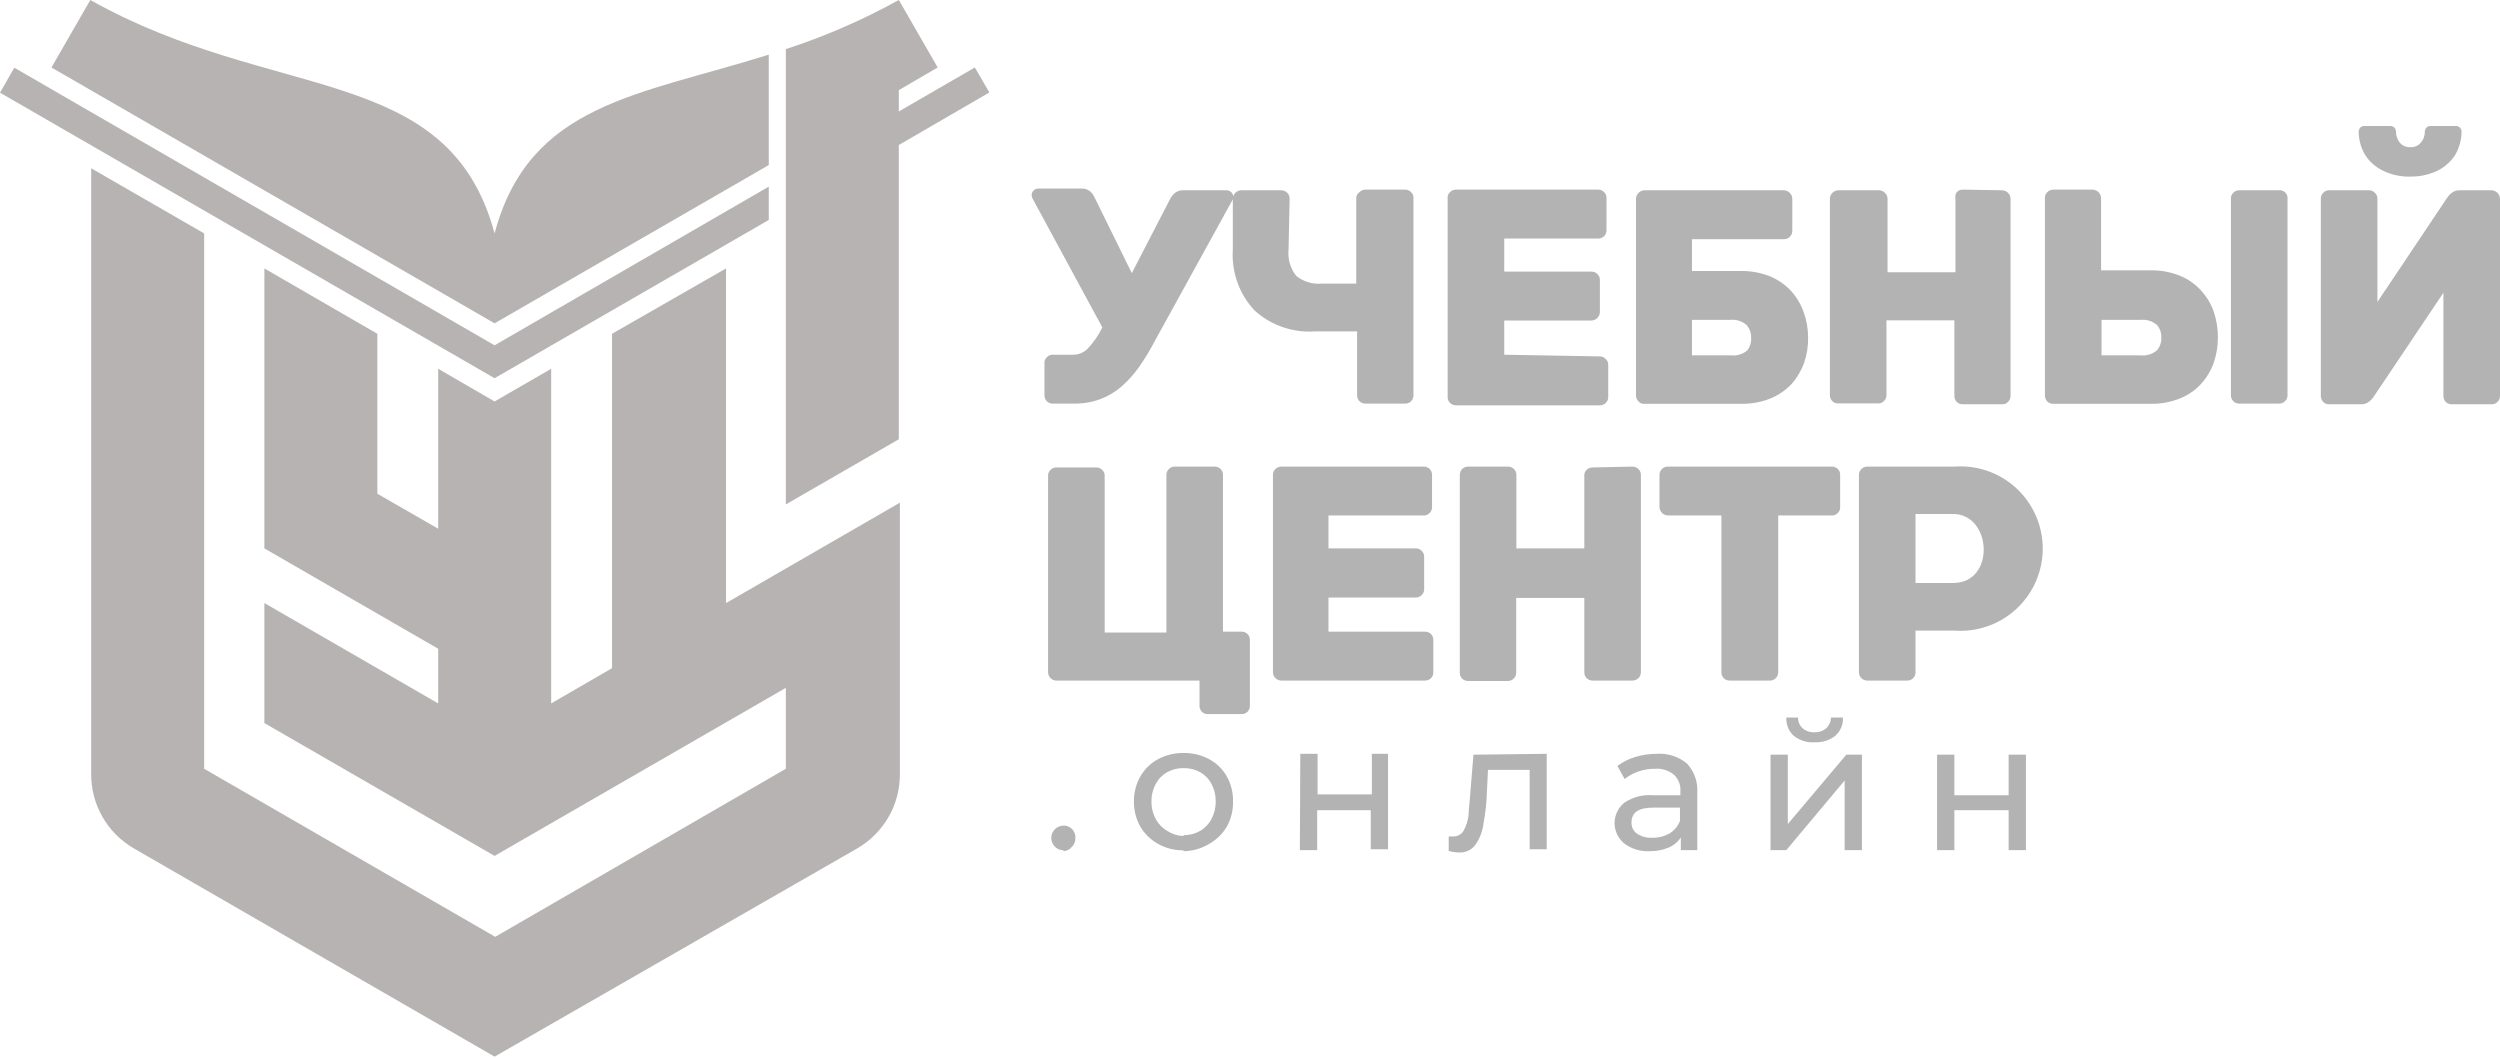 <svg width="215" height="91" viewBox="0 0 215 91" fill="none" xmlns="http://www.w3.org/2000/svg">
<path d="M203.026 34.765C203.292 34.782 203.555 34.697 203.761 34.526C203.897 34.425 204.015 34.3 204.109 34.159L210.133 25.179V34.067C210.136 34.252 210.208 34.429 210.335 34.563C210.402 34.631 210.482 34.684 210.571 34.719C210.659 34.754 210.754 34.769 210.849 34.765H214.284C214.376 34.772 214.469 34.757 214.555 34.722C214.641 34.687 214.718 34.633 214.78 34.563C214.848 34.5 214.904 34.423 214.941 34.338C214.979 34.253 214.999 34.161 215 34.067V17.08C214.991 16.892 214.913 16.715 214.78 16.583C214.648 16.451 214.471 16.372 214.284 16.363H211.547C211.287 16.349 211.031 16.435 210.831 16.602C210.694 16.703 210.576 16.828 210.482 16.969L204.458 25.968V17.08C204.461 16.986 204.443 16.892 204.405 16.806C204.367 16.721 204.31 16.645 204.238 16.584C204.176 16.514 204.099 16.458 204.014 16.42C203.928 16.382 203.836 16.363 203.742 16.363H200.29C200.196 16.364 200.104 16.384 200.019 16.422C199.933 16.46 199.857 16.515 199.794 16.584C199.728 16.648 199.676 16.726 199.642 16.811C199.607 16.896 199.59 16.988 199.592 17.08V34.067C199.594 34.252 199.666 34.429 199.794 34.563C199.858 34.63 199.935 34.682 200.02 34.717C200.106 34.751 200.197 34.768 200.29 34.765H203.026ZM207.287 15.188C206.589 15.206 205.896 15.081 205.248 14.821C204.724 14.616 204.248 14.303 203.852 13.902C203.511 13.545 203.248 13.119 203.081 12.654C202.934 12.234 202.853 11.794 202.842 11.35C202.846 11.217 202.891 11.089 202.971 10.982C203.022 10.934 203.083 10.895 203.149 10.87C203.215 10.845 203.286 10.833 203.357 10.835H205.56C205.628 10.835 205.696 10.847 205.759 10.872C205.822 10.897 205.879 10.935 205.928 10.982C206.015 11.084 206.061 11.215 206.056 11.35C206.059 11.676 206.168 11.992 206.368 12.25C206.478 12.386 206.618 12.494 206.778 12.564C206.938 12.635 207.112 12.665 207.287 12.654C207.461 12.667 207.636 12.637 207.796 12.566C207.956 12.496 208.097 12.387 208.205 12.25C208.418 11.998 208.535 11.679 208.535 11.35C208.53 11.215 208.576 11.084 208.664 10.982C208.711 10.933 208.768 10.895 208.832 10.869C208.895 10.844 208.963 10.832 209.031 10.835H211.198C211.267 10.832 211.335 10.844 211.398 10.869C211.461 10.895 211.519 10.933 211.566 10.982C211.653 11.084 211.699 11.215 211.694 11.35C211.692 11.795 211.611 12.236 211.456 12.654C211.303 13.126 211.038 13.554 210.684 13.902C210.298 14.306 209.828 14.62 209.307 14.821C208.664 15.074 207.978 15.199 207.287 15.188ZM195.955 16.363C196.054 16.349 196.154 16.356 196.249 16.385C196.344 16.413 196.432 16.462 196.506 16.529C196.578 16.589 196.635 16.666 196.673 16.751C196.711 16.837 196.73 16.931 196.727 17.024V34.012C196.726 34.106 196.706 34.198 196.668 34.283C196.63 34.368 196.575 34.445 196.506 34.508C196.442 34.575 196.365 34.627 196.28 34.661C196.194 34.696 196.103 34.713 196.01 34.71H192.558C192.373 34.71 192.195 34.637 192.064 34.506C191.933 34.375 191.86 34.197 191.86 34.012V17.08C191.853 16.987 191.868 16.894 191.903 16.808C191.938 16.722 191.993 16.645 192.062 16.584C192.125 16.515 192.202 16.46 192.287 16.422C192.372 16.384 192.464 16.364 192.558 16.363H195.955ZM185.873 29.035C185.892 28.641 185.761 28.253 185.506 27.952C185.313 27.784 185.088 27.658 184.845 27.582C184.602 27.507 184.345 27.482 184.092 27.511H180.731V30.56H184.092C184.345 30.588 184.602 30.564 184.845 30.488C185.088 30.412 185.313 30.286 185.506 30.119C185.759 29.816 185.89 29.43 185.873 29.035ZM175.864 17.08C175.854 16.979 175.867 16.877 175.902 16.781C175.937 16.686 175.993 16.6 176.066 16.529C176.132 16.458 176.212 16.403 176.3 16.365C176.389 16.327 176.484 16.308 176.58 16.308H179.978C180.165 16.317 180.342 16.395 180.474 16.528C180.607 16.66 180.685 16.837 180.694 17.024V23.25H184.973C185.808 23.236 186.638 23.385 187.416 23.691C188.115 23.962 188.743 24.39 189.252 24.94C189.747 25.469 190.129 26.094 190.372 26.776C190.618 27.491 190.742 28.242 190.74 28.998C190.743 29.755 190.619 30.506 190.372 31.221C190.126 31.902 189.745 32.527 189.252 33.057C188.742 33.602 188.113 34.023 187.416 34.288C186.638 34.593 185.808 34.743 184.973 34.728H176.58C176.485 34.733 176.39 34.717 176.302 34.682C176.213 34.647 176.133 34.594 176.066 34.526C175.939 34.392 175.867 34.215 175.864 34.031V17.08ZM172.191 16.363C172.378 16.372 172.555 16.451 172.688 16.583C172.82 16.715 172.898 16.892 172.907 17.08V34.067C172.907 34.161 172.887 34.253 172.849 34.338C172.811 34.423 172.756 34.5 172.687 34.563C172.625 34.633 172.548 34.687 172.462 34.722C172.376 34.757 172.284 34.772 172.191 34.765H168.775C168.683 34.768 168.591 34.751 168.506 34.717C168.42 34.682 168.343 34.63 168.279 34.563C168.152 34.429 168.08 34.252 168.077 34.067V27.548H162.237V33.994C162.236 34.087 162.216 34.179 162.179 34.265C162.141 34.35 162.086 34.427 162.017 34.49C161.955 34.559 161.878 34.613 161.792 34.648C161.706 34.684 161.613 34.698 161.521 34.692H158.087C157.996 34.697 157.905 34.683 157.82 34.652C157.734 34.62 157.656 34.571 157.591 34.508C157.521 34.442 157.465 34.362 157.427 34.274C157.389 34.185 157.37 34.09 157.37 33.994V17.08C157.379 16.892 157.458 16.715 157.59 16.583C157.722 16.451 157.9 16.372 158.087 16.363H161.613C161.8 16.372 161.977 16.451 162.109 16.583C162.242 16.715 162.32 16.892 162.329 17.08V23.416H168.169V17.08C168.147 16.985 168.146 16.887 168.165 16.792C168.184 16.697 168.223 16.607 168.279 16.529C168.342 16.46 168.419 16.405 168.504 16.367C168.59 16.329 168.682 16.309 168.775 16.308L172.191 16.363ZM150.594 29.035C150.608 28.638 150.47 28.251 150.208 27.952C150.016 27.784 149.791 27.658 149.547 27.582C149.304 27.507 149.047 27.482 148.794 27.511H145.507V30.56H148.867C149.121 30.588 149.377 30.564 149.621 30.488C149.864 30.412 150.089 30.286 150.281 30.119C150.514 29.808 150.625 29.422 150.594 29.035ZM149.712 23.305C150.553 23.293 151.389 23.442 152.173 23.746C152.867 24.027 153.493 24.453 154.01 24.995C154.493 25.529 154.868 26.153 155.111 26.831C155.371 27.543 155.502 28.296 155.497 29.054C155.509 29.791 155.391 30.524 155.148 31.221C154.902 31.898 154.528 32.521 154.046 33.057C153.529 33.593 152.903 34.013 152.21 34.288C151.425 34.592 150.59 34.741 149.749 34.728H141.411C141.318 34.735 141.226 34.72 141.14 34.685C141.054 34.65 140.977 34.596 140.915 34.526C140.846 34.463 140.791 34.387 140.753 34.301C140.715 34.216 140.696 34.124 140.695 34.031V17.08C140.704 16.892 140.782 16.715 140.915 16.583C141.047 16.451 141.224 16.372 141.411 16.363H153.422C153.609 16.372 153.786 16.451 153.918 16.583C154.051 16.715 154.129 16.892 154.138 17.08V19.871C154.137 19.965 154.117 20.057 154.08 20.142C154.042 20.227 153.987 20.304 153.918 20.367C153.853 20.433 153.776 20.484 153.691 20.519C153.605 20.554 153.514 20.571 153.422 20.569H145.507V23.305H149.712ZM137.591 30.651C137.685 30.651 137.777 30.67 137.863 30.708C137.948 30.746 138.025 30.802 138.087 30.872C138.159 30.933 138.216 31.009 138.254 31.095C138.292 31.18 138.31 31.274 138.307 31.368V34.159C138.307 34.252 138.287 34.345 138.249 34.43C138.211 34.515 138.156 34.592 138.087 34.655C138.024 34.722 137.947 34.775 137.861 34.81C137.776 34.845 137.683 34.861 137.591 34.857H125.195C125.01 34.857 124.832 34.783 124.701 34.653C124.57 34.522 124.497 34.344 124.497 34.159V17.08C124.481 16.978 124.491 16.874 124.527 16.778C124.562 16.682 124.621 16.596 124.699 16.529C124.762 16.46 124.839 16.405 124.924 16.367C125.009 16.329 125.101 16.309 125.195 16.308H137.463C137.556 16.309 137.648 16.329 137.733 16.367C137.819 16.405 137.895 16.46 137.958 16.529C138.024 16.593 138.076 16.671 138.11 16.756C138.145 16.841 138.162 16.933 138.16 17.024V19.816C138.16 20.001 138.087 20.179 137.956 20.309C137.825 20.44 137.648 20.514 137.463 20.514H129.364V23.36H136.875C136.967 23.359 137.058 23.376 137.144 23.411C137.229 23.445 137.306 23.497 137.371 23.562C137.44 23.626 137.495 23.702 137.533 23.788C137.571 23.873 137.59 23.965 137.591 24.058V26.85C137.582 27.037 137.504 27.214 137.371 27.346C137.239 27.479 137.062 27.557 136.875 27.566H129.364V30.505L137.591 30.651ZM110.815 21.469C110.734 22.279 110.971 23.089 111.476 23.728C112.107 24.233 112.912 24.471 113.717 24.389H116.637V17.043C116.636 16.941 116.66 16.84 116.708 16.75C116.757 16.661 116.827 16.584 116.912 16.529C116.975 16.46 117.052 16.405 117.137 16.367C117.222 16.329 117.315 16.309 117.408 16.308H120.861C120.954 16.309 121.046 16.329 121.131 16.367C121.217 16.405 121.293 16.46 121.356 16.529C121.426 16.59 121.48 16.667 121.515 16.753C121.55 16.839 121.565 16.932 121.558 17.024V34.012C121.558 34.197 121.485 34.375 121.354 34.506C121.223 34.637 121.046 34.71 120.861 34.71H117.408C117.223 34.71 117.045 34.637 116.914 34.506C116.784 34.375 116.71 34.197 116.71 34.012V28.503H113.037C112.095 28.562 111.15 28.43 110.26 28.114C109.37 27.799 108.553 27.306 107.858 26.666C107.218 25.971 106.726 25.155 106.41 24.265C106.095 23.375 105.962 22.43 106.022 21.487V17.08C106.031 16.892 106.109 16.715 106.241 16.583C106.374 16.451 106.551 16.372 106.738 16.363H110.19C110.287 16.363 110.382 16.382 110.471 16.42C110.559 16.458 110.639 16.514 110.705 16.584C110.77 16.648 110.822 16.726 110.857 16.811C110.891 16.896 110.908 16.988 110.907 17.08L110.815 21.469ZM99.282 29.384C98.894 30.128 98.458 30.845 97.978 31.533C97.544 32.154 97.039 32.721 96.472 33.222C95.931 33.698 95.309 34.071 94.635 34.324C93.906 34.591 93.134 34.721 92.358 34.71H90.522C90.336 34.71 90.159 34.637 90.028 34.506C89.897 34.375 89.824 34.197 89.824 34.012V31.221C89.817 31.128 89.832 31.035 89.867 30.949C89.902 30.863 89.956 30.787 90.026 30.725C90.089 30.656 90.165 30.601 90.251 30.563C90.336 30.525 90.428 30.505 90.522 30.505H92.358C92.801 30.49 93.222 30.306 93.533 29.99C94.051 29.449 94.478 28.829 94.8 28.154L88.832 17.135C88.765 17.037 88.727 16.922 88.722 16.804C88.719 16.726 88.733 16.649 88.761 16.576C88.79 16.504 88.833 16.438 88.888 16.383C88.943 16.328 89.009 16.285 89.082 16.256C89.154 16.227 89.231 16.214 89.309 16.216H92.982C93.269 16.196 93.552 16.288 93.772 16.474C93.9 16.588 94.006 16.725 94.084 16.878L97.335 23.489L100.677 17.024C100.768 16.875 100.879 16.739 101.008 16.62C101.229 16.438 101.511 16.347 101.798 16.363H105.471C105.548 16.361 105.626 16.374 105.699 16.403C105.771 16.431 105.837 16.475 105.892 16.53C105.947 16.585 105.99 16.651 106.019 16.723C106.047 16.796 106.061 16.873 106.058 16.951C106.053 17.069 106.015 17.184 105.948 17.282L99.282 29.384Z" fill="#B3B3B3"/>
<path d="M164.735 50.136H167.967C171.64 50.136 171.309 44.204 167.967 44.204H164.735V50.136ZM168.096 40.127C169.064 40.057 170.037 40.187 170.954 40.51C171.87 40.833 172.71 41.341 173.421 42.002C174.132 42.664 174.699 43.465 175.087 44.356C175.475 45.246 175.675 46.208 175.675 47.179C175.675 48.15 175.475 49.111 175.087 50.002C174.699 50.893 174.132 51.694 173.421 52.355C172.71 53.017 171.87 53.525 170.954 53.848C170.037 54.171 169.064 54.301 168.096 54.231H164.735V57.812C164.737 57.907 164.72 58.001 164.685 58.089C164.65 58.177 164.598 58.257 164.531 58.324C164.464 58.391 164.384 58.444 164.296 58.479C164.208 58.514 164.113 58.531 164.018 58.529H160.584C160.492 58.53 160.401 58.513 160.316 58.478C160.23 58.444 160.153 58.392 160.088 58.327C160.018 58.261 159.962 58.181 159.924 58.093C159.886 58.004 159.867 57.909 159.868 57.812V40.825C159.869 40.731 159.889 40.639 159.927 40.554C159.964 40.468 160.02 40.392 160.088 40.329C160.153 40.263 160.23 40.212 160.316 40.177C160.401 40.142 160.492 40.125 160.584 40.127H168.096ZM157.554 40.127C157.739 40.129 157.916 40.202 158.05 40.329C158.116 40.393 158.169 40.47 158.203 40.555C158.238 40.641 158.255 40.733 158.252 40.825V43.616C158.258 43.709 158.244 43.802 158.209 43.888C158.174 43.974 158.119 44.05 158.05 44.112C157.987 44.181 157.91 44.236 157.825 44.274C157.74 44.312 157.647 44.332 157.554 44.332H152.926V57.812C152.927 57.909 152.908 58.004 152.87 58.093C152.832 58.181 152.776 58.261 152.706 58.327C152.641 58.392 152.564 58.444 152.478 58.478C152.393 58.513 152.302 58.53 152.21 58.529H148.757C148.662 58.531 148.568 58.514 148.48 58.479C148.392 58.444 148.312 58.391 148.245 58.324C148.178 58.257 148.125 58.177 148.09 58.089C148.055 58.001 148.038 57.907 148.041 57.812V44.332H143.431C143.244 44.323 143.067 44.245 142.935 44.113C142.802 43.98 142.724 43.803 142.715 43.616V40.825C142.716 40.731 142.736 40.639 142.774 40.554C142.811 40.468 142.867 40.392 142.935 40.329C143 40.263 143.077 40.212 143.163 40.177C143.248 40.142 143.339 40.125 143.431 40.127H157.554ZM140.401 40.127C140.586 40.129 140.763 40.202 140.897 40.329C140.966 40.392 141.021 40.468 141.059 40.554C141.097 40.639 141.117 40.731 141.117 40.825V57.812C141.118 57.909 141.099 58.004 141.061 58.093C141.023 58.181 140.967 58.261 140.897 58.327C140.763 58.454 140.586 58.526 140.401 58.529H136.948C136.764 58.526 136.587 58.454 136.453 58.327C136.385 58.26 136.332 58.179 136.297 58.091C136.262 58.002 136.246 57.907 136.251 57.812V51.421H130.392V57.849C130.393 57.945 130.374 58.041 130.336 58.129C130.298 58.218 130.242 58.297 130.172 58.363C130.107 58.429 130.03 58.48 129.944 58.515C129.859 58.55 129.768 58.567 129.676 58.565H126.26C126.069 58.566 125.885 58.493 125.746 58.363C125.679 58.296 125.626 58.215 125.592 58.127C125.557 58.039 125.541 57.944 125.544 57.849V40.825C125.546 40.64 125.618 40.463 125.746 40.329C125.885 40.199 126.069 40.127 126.26 40.127H129.694C129.786 40.125 129.878 40.142 129.963 40.177C130.048 40.212 130.125 40.263 130.19 40.329C130.259 40.392 130.314 40.468 130.352 40.554C130.39 40.639 130.41 40.731 130.41 40.825V47.161H136.251V40.825C136.264 40.664 136.336 40.514 136.453 40.402C136.587 40.275 136.764 40.203 136.948 40.2L140.401 40.127ZM122.569 54.323C122.753 54.325 122.93 54.398 123.064 54.525C123.132 54.592 123.185 54.672 123.22 54.761C123.255 54.849 123.271 54.944 123.266 55.039V57.812C123.271 57.907 123.255 58.002 123.22 58.091C123.185 58.179 123.132 58.26 123.064 58.327C122.93 58.454 122.753 58.526 122.569 58.529H110.19C110.006 58.526 109.829 58.454 109.695 58.327C109.624 58.261 109.569 58.181 109.531 58.093C109.493 58.004 109.473 57.909 109.474 57.812V40.825C109.475 40.731 109.495 40.639 109.533 40.554C109.571 40.468 109.626 40.392 109.695 40.329C109.829 40.202 110.006 40.129 110.19 40.127H122.44C122.631 40.127 122.815 40.199 122.954 40.329C123.082 40.463 123.154 40.64 123.156 40.825V43.616C123.158 43.708 123.141 43.8 123.106 43.885C123.071 43.97 123.02 44.047 122.954 44.112C122.888 44.182 122.809 44.238 122.72 44.276C122.632 44.314 122.536 44.333 122.44 44.332H114.249V47.161H121.779C121.872 47.161 121.964 47.181 122.05 47.219C122.135 47.257 122.212 47.312 122.275 47.381C122.341 47.445 122.393 47.522 122.428 47.608C122.463 47.693 122.479 47.785 122.477 47.877V50.668C122.479 50.761 122.463 50.852 122.428 50.938C122.393 51.023 122.341 51.1 122.275 51.164C122.212 51.233 122.135 51.288 122.05 51.326C121.964 51.364 121.872 51.384 121.779 51.385H114.249V54.323H122.569ZM105.177 54.323H106.775C106.869 54.32 106.964 54.337 107.052 54.372C107.14 54.407 107.22 54.46 107.287 54.527C107.354 54.594 107.406 54.674 107.441 54.762C107.477 54.85 107.493 54.944 107.491 55.039V60.714C107.488 60.899 107.416 61.076 107.289 61.21C107.222 61.278 107.142 61.331 107.053 61.365C106.965 61.4 106.87 61.416 106.775 61.412H103.855C103.762 61.415 103.671 61.398 103.585 61.363C103.5 61.328 103.423 61.276 103.359 61.21C103.231 61.076 103.159 60.899 103.157 60.714V58.529H90.852C90.76 58.53 90.669 58.513 90.583 58.478C90.498 58.444 90.421 58.392 90.356 58.327C90.286 58.261 90.23 58.181 90.192 58.093C90.154 58.004 90.135 57.909 90.136 57.812V40.825C90.156 40.662 90.234 40.512 90.356 40.402C90.421 40.337 90.498 40.285 90.583 40.25C90.669 40.216 90.76 40.199 90.852 40.2H94.286C94.378 40.199 94.47 40.216 94.555 40.25C94.64 40.285 94.718 40.337 94.782 40.402C94.851 40.465 94.906 40.542 94.944 40.627C94.982 40.712 95.002 40.805 95.002 40.898V54.396H100.31V40.825C100.311 40.731 100.331 40.639 100.369 40.554C100.407 40.468 100.462 40.392 100.53 40.329C100.595 40.263 100.672 40.212 100.758 40.177C100.843 40.142 100.934 40.125 101.026 40.127H104.461C104.651 40.127 104.835 40.199 104.975 40.329C105.102 40.463 105.174 40.64 105.177 40.825V54.323Z" fill="#B3B3B3"/>
<path d="M166.59 64.902H168.077V68.391H172.742V64.902H174.23V73.111H172.742V69.677H168.077V73.111H166.59V64.902ZM156.103 63.836C155.444 63.889 154.788 63.692 154.267 63.285C154.05 63.086 153.88 62.841 153.769 62.568C153.658 62.295 153.608 62 153.624 61.706H154.634C154.627 61.878 154.658 62.049 154.725 62.208C154.791 62.367 154.892 62.509 155.02 62.624C155.298 62.868 155.66 62.993 156.03 62.973C156.405 62.995 156.773 62.869 157.058 62.624C157.184 62.507 157.285 62.365 157.355 62.207C157.424 62.049 157.461 61.879 157.462 61.706H158.491C158.508 62.002 158.458 62.299 158.343 62.572C158.228 62.846 158.053 63.09 157.829 63.285C157.335 63.664 156.725 63.859 156.103 63.836ZM152.265 64.902H153.752V70.87L158.784 64.902H160.125V73.111H158.638V67.124L153.624 73.111H152.265V64.902ZM142.109 72.046C142.623 72.057 143.13 71.93 143.578 71.678C143.99 71.427 144.307 71.046 144.478 70.595V69.456H142.146C140.921 69.456 140.309 69.879 140.309 70.723C140.3 70.913 140.339 71.101 140.422 71.272C140.506 71.442 140.631 71.588 140.787 71.697C141.167 71.947 141.617 72.07 142.072 72.046H142.109ZM142.458 64.828C143.401 64.757 144.335 65.054 145.066 65.654C145.379 65.987 145.621 66.38 145.776 66.81C145.931 67.239 145.995 67.696 145.966 68.152V73.111H144.552V72.027C144.296 72.412 143.931 72.713 143.505 72.89C142.987 73.106 142.431 73.213 141.87 73.203C141.078 73.246 140.296 73.005 139.666 72.523C139.412 72.311 139.207 72.046 139.067 71.746C138.926 71.446 138.853 71.119 138.853 70.788C138.853 70.456 138.926 70.129 139.067 69.829C139.207 69.529 139.412 69.264 139.666 69.052C140.398 68.55 141.28 68.316 142.164 68.391H144.515V68.097C144.537 67.827 144.499 67.555 144.404 67.301C144.309 67.047 144.159 66.817 143.964 66.628C143.5 66.249 142.908 66.065 142.311 66.114C141.829 66.111 141.351 66.192 140.897 66.352C140.469 66.493 140.071 66.711 139.722 66.995L139.097 65.875C139.555 65.528 140.071 65.267 140.621 65.104C141.205 64.924 141.811 64.832 142.421 64.828H142.458ZM133.018 64.828V73.037H131.549V66.206H127.968L127.876 68.042C127.853 68.973 127.754 69.9 127.582 70.815C127.503 71.475 127.263 72.106 126.884 72.652C126.727 72.867 126.519 73.04 126.279 73.155C126.038 73.271 125.773 73.325 125.507 73.313C125.197 73.31 124.888 73.267 124.589 73.184V71.935H124.956C125.146 71.944 125.336 71.899 125.501 71.804C125.667 71.71 125.803 71.571 125.893 71.403C126.103 71.002 126.24 70.567 126.297 70.117C126.297 69.621 126.407 68.905 126.462 67.987L126.719 64.902L133.018 64.828ZM111.825 64.828H113.313V68.317H117.977V64.828H119.373V73.037H117.885V69.677H113.276V73.111H111.788L111.825 64.828ZM101.798 71.825C102.293 71.828 102.78 71.701 103.212 71.458C103.629 71.216 103.967 70.859 104.185 70.43C104.435 69.968 104.562 69.449 104.552 68.924C104.559 68.399 104.433 67.88 104.185 67.418C103.966 66.994 103.627 66.643 103.212 66.407C102.779 66.17 102.291 66.049 101.798 66.059C101.303 66.045 100.815 66.166 100.384 66.407C99.963 66.641 99.618 66.992 99.392 67.418C99.144 67.88 99.018 68.399 99.025 68.924C99.015 69.449 99.142 69.968 99.392 70.43C99.618 70.86 99.962 71.216 100.384 71.458C100.795 71.725 101.271 71.877 101.761 71.899L101.798 71.825ZM101.798 73.129C101.028 73.141 100.268 72.951 99.594 72.578C98.963 72.225 98.438 71.712 98.07 71.091C97.697 70.43 97.507 69.682 97.519 68.924C97.507 68.171 97.697 67.429 98.07 66.775C98.427 66.145 98.956 65.629 99.594 65.287C100.273 64.929 101.03 64.746 101.798 64.755C102.559 64.746 103.311 64.929 103.983 65.287C104.621 65.629 105.15 66.145 105.507 66.775C105.874 67.43 106.058 68.172 106.04 68.924C106.058 69.68 105.874 70.428 105.507 71.091C105.139 71.712 104.613 72.225 103.983 72.578C103.312 72.983 102.544 73.199 101.761 73.203L101.798 73.129ZM91.477 73.129C91.194 73.129 90.923 73.017 90.723 72.817C90.523 72.617 90.411 72.347 90.411 72.064C90.408 71.924 90.434 71.784 90.488 71.655C90.542 71.525 90.622 71.408 90.724 71.311C90.822 71.211 90.939 71.132 91.068 71.079C91.198 71.025 91.337 70.998 91.477 70.999C91.609 70.998 91.741 71.024 91.864 71.074C91.987 71.125 92.099 71.199 92.193 71.293C92.291 71.395 92.368 71.516 92.419 71.648C92.469 71.781 92.492 71.922 92.487 72.064C92.491 72.203 92.467 72.341 92.417 72.471C92.366 72.6 92.29 72.718 92.193 72.817C92.103 72.933 91.99 73.027 91.859 73.094C91.729 73.161 91.586 73.198 91.44 73.203L91.477 73.129Z" fill="#B3B3B3"/>
<path d="M1.23 5.822L42.533 29.696L66.114 16.051V18.916L42.533 32.525L0 7.97L1.23 5.822ZM7.768 0C23.581 8.889 38.567 5.326 42.533 20.073C45.527 8.889 54.875 8.228 66.114 4.701V14.196L42.533 27.805L4.426 5.803L7.768 0ZM77.299 0L80.641 5.803L77.299 7.75V9.587L83.837 5.803L85.085 7.952L77.299 12.47V37.777L67.584 43.378V4.224C70.949 3.128 74.202 1.713 77.299 0ZM32.451 28.705V42.46L37.685 45.472V31.716L42.533 34.526L47.4 31.716V60.495L52.634 57.464V28.705L62.441 23.085V51.863L77.39 43.231V66.5C77.409 67.807 77.078 69.095 76.432 70.231C75.787 71.368 74.849 72.311 73.717 72.965L42.533 90.87L11.515 72.965C10.383 72.311 9.446 71.368 8.8 70.231C8.154 69.095 7.824 67.807 7.842 66.5V14.472L17.557 20.073V66.114L42.589 80.568L67.584 66.114V59.154L42.533 73.607L22.736 62.184V51.863L37.685 60.495V55.793L22.736 47.161V23.085L32.451 28.705Z" fill="#B6B3B2"/>
</svg>

